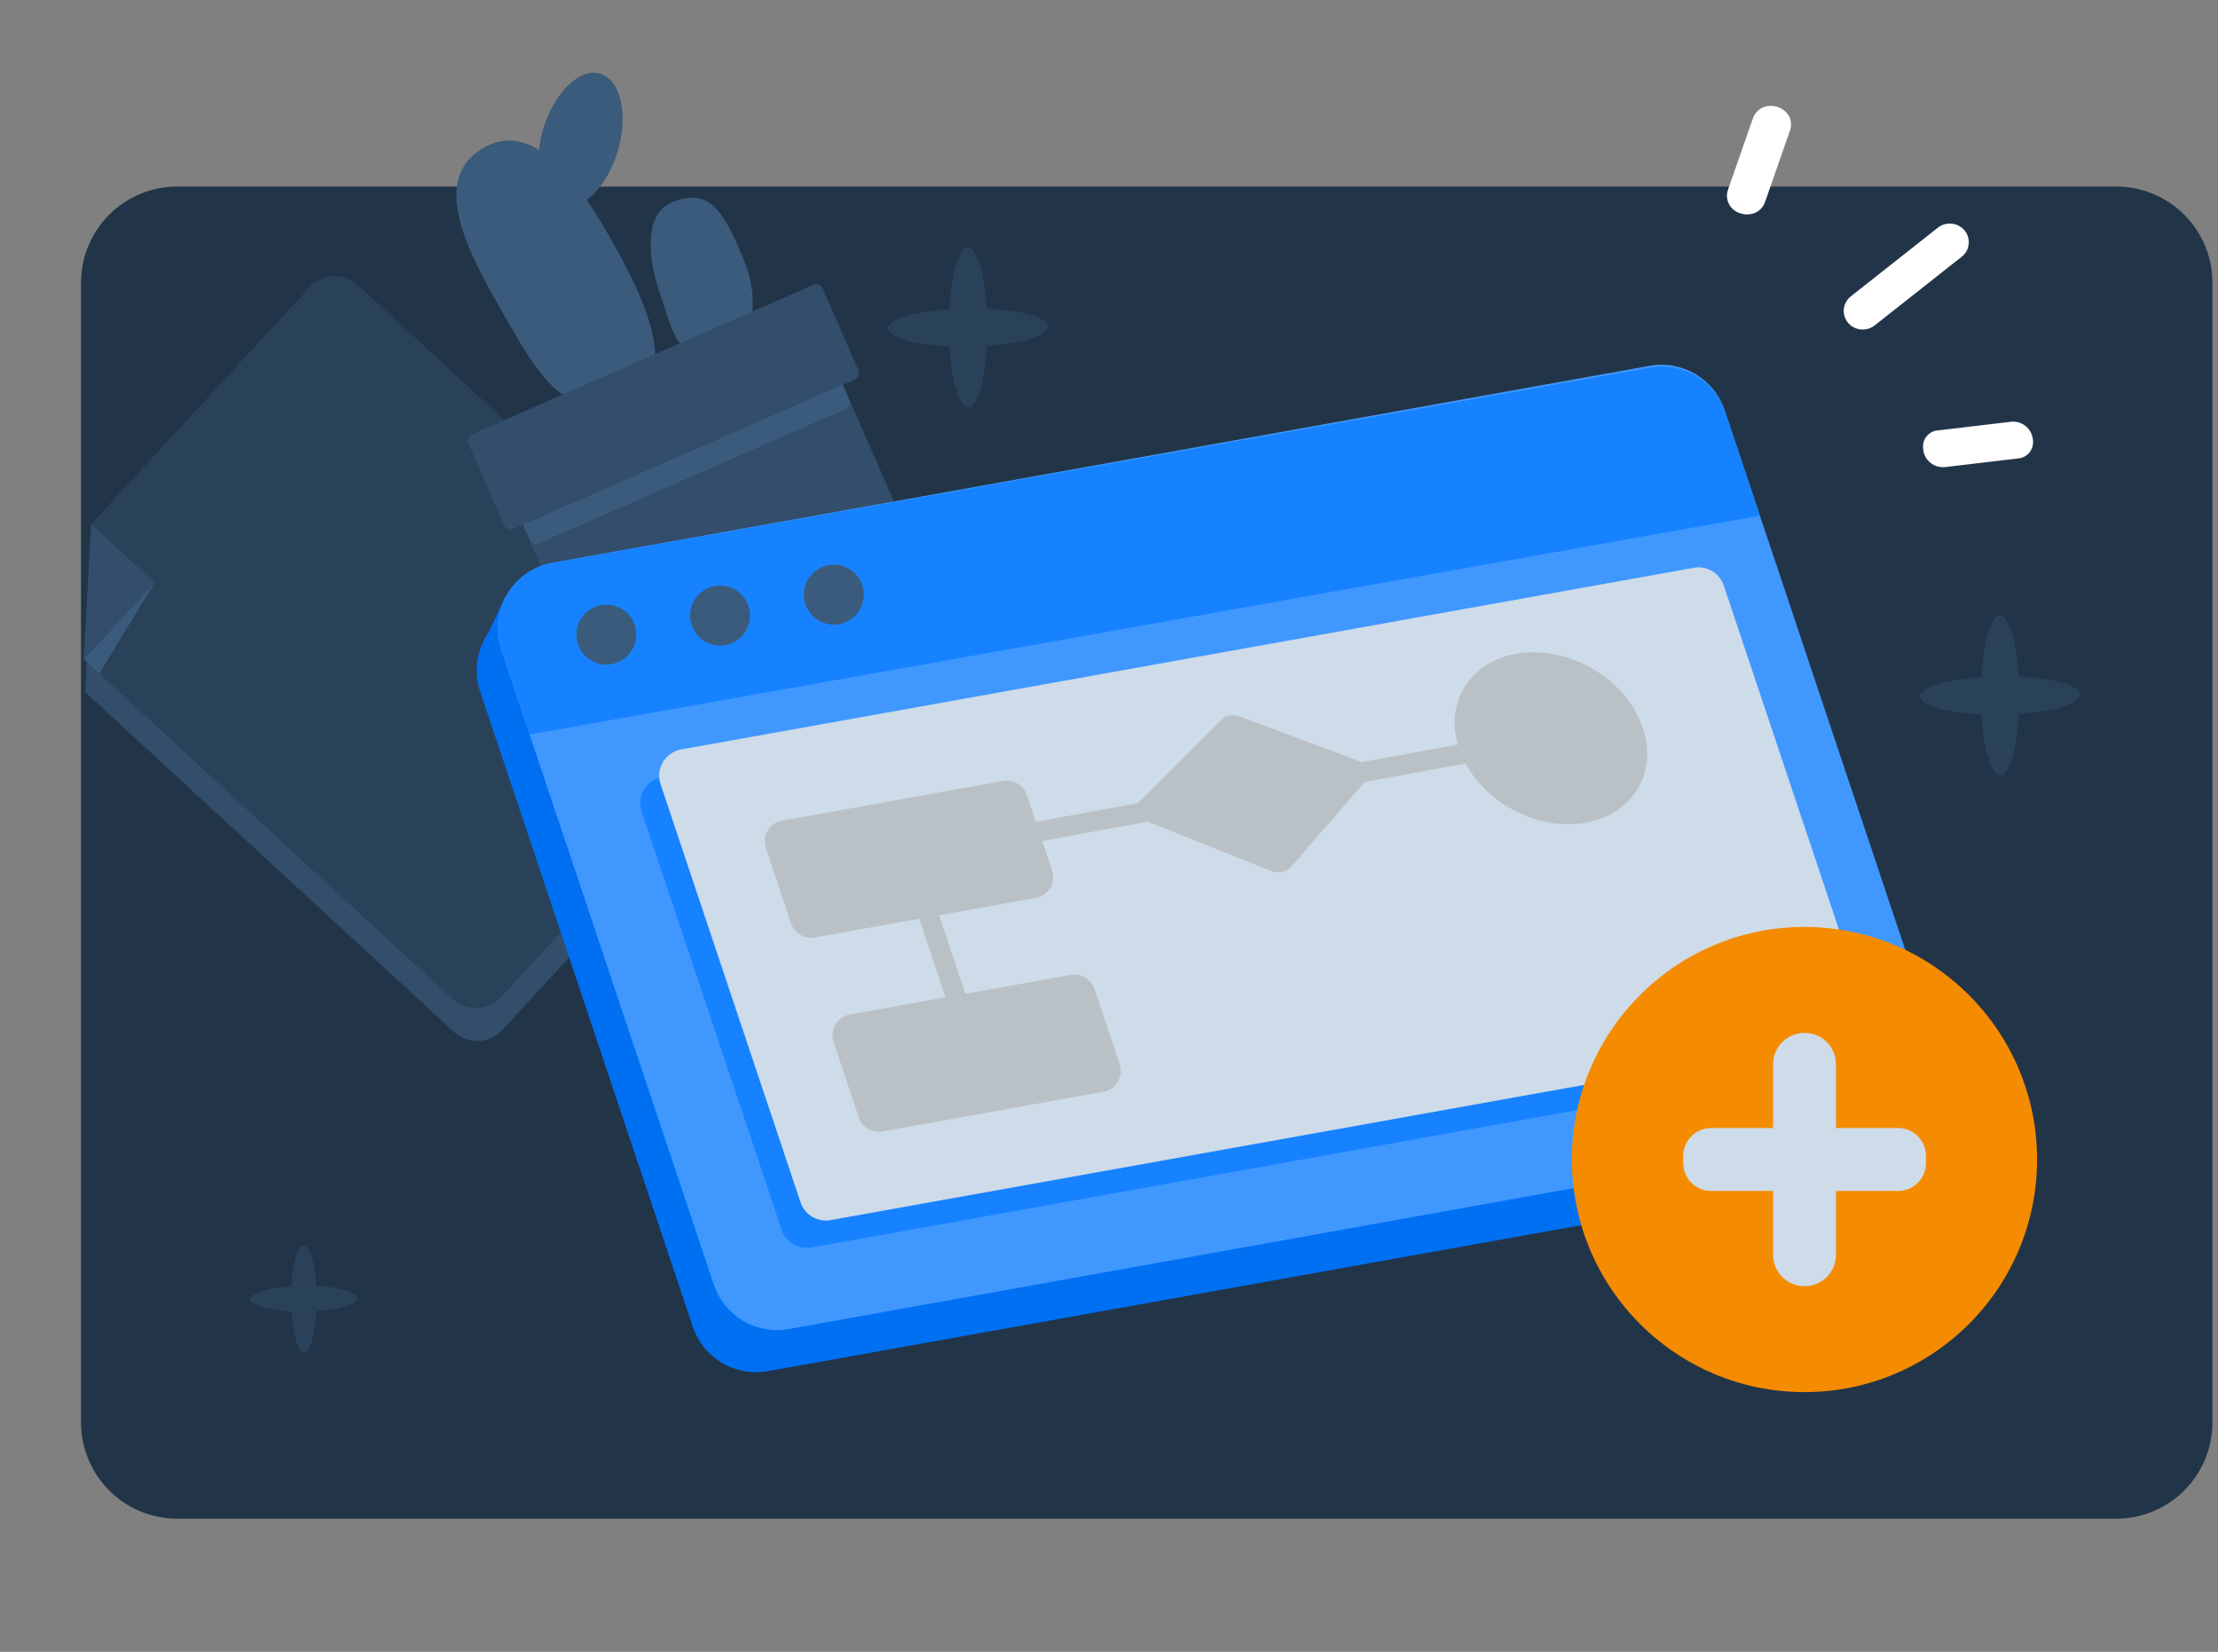 <svg width="333" height="248" viewBox="0 0 333 248" fill="none" xmlns="http://www.w3.org/2000/svg">
<rect x="0" y="0" width="333" height="248" fill="#808080" stroke="none"/>
<path d="M317.711 28.006H26.617C24.72 28.004 22.841 28.376 21.087 29.101C19.334 29.826 17.74 30.89 16.398 32.23C15.056 33.572 13.991 35.164 13.264 36.917C12.538 38.67 12.164 40.548 12.164 42.446V213.553C12.164 217.386 13.687 221.062 16.397 223.773C19.108 226.483 22.784 228.006 26.617 228.006H317.711C321.544 228.006 325.22 226.483 327.931 223.773C330.641 221.062 332.164 217.386 332.164 213.553V42.446C332.164 40.548 331.79 38.67 331.064 36.917C330.337 35.164 329.272 33.572 327.93 32.23C326.588 30.89 324.994 29.826 323.241 29.101C321.487 28.376 319.608 28.004 317.711 28.006Z" fill="#223548"/>
<path d="M268.266 16.961C268.576 17.321 268.783 17.758 268.865 18.225C268.947 18.693 268.902 19.174 268.734 19.618L265.011 30.286C264.396 32.051 262.607 32.491 261.224 32.009C260.651 31.832 260.15 31.474 259.798 30.989C259.446 30.503 259.261 29.916 259.27 29.317C259.284 29.027 259.341 28.741 259.44 28.468L263.163 17.801C263.317 17.329 263.595 16.908 263.968 16.582C264.342 16.256 264.796 16.037 265.284 15.948C265.826 15.849 266.385 15.89 266.907 16.067C267.429 16.244 267.897 16.552 268.266 16.961Z" fill="white"/>
<path d="M305.205 65.99C305.26 66.326 305.245 66.669 305.16 66.998C305.076 67.327 304.923 67.635 304.713 67.902C304.502 68.169 304.239 68.389 303.939 68.548C303.638 68.707 303.308 68.802 302.969 68.827L292.04 70.122C291.647 70.167 291.249 70.134 290.869 70.023C290.488 69.913 290.134 69.728 289.827 69.479C289.519 69.231 289.264 68.923 289.076 68.575C288.889 68.226 288.772 67.844 288.734 67.45C288.714 67.288 288.707 67.124 288.713 66.961C288.728 66.358 288.969 65.783 289.387 65.348C289.806 64.914 290.372 64.652 290.974 64.614L301.898 63.322C302.291 63.276 302.69 63.309 303.07 63.419C303.45 63.529 303.804 63.713 304.112 63.962C304.42 64.21 304.675 64.518 304.863 64.866C305.05 65.214 305.167 65.597 305.205 65.99Z" fill="white"/>
<path d="M295.566 36.659C295.529 37.028 295.417 37.386 295.237 37.711C295.057 38.036 294.812 38.32 294.519 38.547L281.443 48.865C280.854 49.324 280.111 49.538 279.367 49.462C278.624 49.386 277.94 49.025 277.456 48.456C277.01 47.925 276.779 47.247 276.81 46.555C276.828 46.156 276.932 45.766 277.115 45.411C277.298 45.056 277.555 44.744 277.869 44.497L290.944 34.18C291.536 33.717 292.284 33.502 293.031 33.58C293.778 33.658 294.466 34.022 294.95 34.596C295.187 34.881 295.363 35.21 295.469 35.565C295.574 35.919 295.607 36.291 295.566 36.659Z" fill="white"/>
<path d="M312.283 104.281C312.283 102.923 308.34 101.835 303.072 101.589C302.771 96.327 301.612 92.415 300.253 92.418C298.895 92.421 297.765 96.363 297.476 101.652C292.193 102.013 288.265 103.194 288.283 104.555C288.301 105.916 292.226 107.003 297.494 107.247C297.81 112.509 298.955 116.421 300.31 116.418C301.666 116.415 302.801 112.473 303.09 107.184C308.374 106.823 312.298 105.642 312.283 104.281Z" fill="#2A4259"/>
<path d="M53.621 194.879C53.621 193.974 50.993 193.249 47.48 193.084C47.28 189.577 46.507 186.969 45.601 186.971C44.695 186.973 43.942 189.601 43.75 193.127C40.228 193.367 37.609 194.155 37.621 195.062C37.633 195.97 40.25 196.694 43.762 196.857C43.972 200.365 44.736 202.973 45.639 202.971C46.543 202.969 47.3 200.341 47.493 196.815C51.015 196.574 53.631 195.787 53.621 194.879Z" fill="#2A4259"/>
<path d="M157.338 49.035C157.338 47.677 153.395 46.589 148.127 46.342C147.826 41.081 146.666 37.169 145.308 37.172C143.949 37.175 142.82 41.117 142.531 46.406C137.248 46.767 133.32 47.948 133.338 49.309C133.356 50.67 137.281 51.757 142.549 52.001C142.865 57.263 144.01 61.175 145.365 61.172C146.72 61.169 147.856 57.227 148.145 51.938C153.428 51.577 157.353 50.396 157.338 49.035Z" fill="#2A4259"/>
<path d="M46.678 48.02C47.603 47.017 48.887 46.422 50.25 46.365C51.612 46.308 52.942 46.794 53.947 47.717L115.053 104.022C116.054 104.948 116.647 106.233 116.702 107.596C116.756 108.959 116.268 110.287 115.344 111.29L75.417 154.622C74.493 155.624 73.209 156.219 71.847 156.275C70.485 156.33 69.157 155.843 68.154 154.919L12.782 103.897L13.887 83.608L46.678 48.02Z" fill="#324E6B"/>
<path d="M46.478 43.114C47.403 42.111 48.687 41.516 50.05 41.459C51.412 41.402 52.742 41.888 53.746 42.811L114.852 99.116C115.854 100.041 116.447 101.327 116.502 102.69C116.556 104.052 116.068 105.381 115.144 106.384L75.217 149.716C74.759 150.212 74.209 150.614 73.596 150.897C72.984 151.181 72.321 151.341 71.647 151.368C70.973 151.396 70.299 151.29 69.666 151.058C69.032 150.825 68.451 150.47 67.954 150.013L12.582 98.991L13.687 78.701L46.478 43.114Z" fill="#2A4259"/>
<path d="M23.206 87.461L14.912 101.126L12.588 98.985L23.206 87.461Z" fill="#3B5B7C"/>
<path d="M23.206 87.461L12.588 98.985L13.693 78.695L23.206 87.461Z" fill="#324E6B"/>
<path d="M91.181 34.957C96.79 44.719 102.344 56.345 94.386 59.904C84.409 64.362 79.945 54.702 74.322 44.908C68.699 35.114 65.49 26.264 72.603 22.189C79.272 18.354 85.546 25.153 91.181 34.957Z" fill="#3B5B7C"/>
<path d="M92.739 22.697C94.377 17.194 93.201 11.989 90.113 11.07C87.025 10.151 83.193 13.867 81.555 19.369C79.918 24.872 81.093 30.077 84.182 30.996C87.27 31.915 91.101 28.199 92.739 22.697Z" fill="#3B5B7C"/>
<path d="M111.462 38.48C114.039 44.369 113.336 50.334 109.921 51.867C101.579 55.61 101.173 50.076 99.042 43.916C96.91 37.755 97.187 32.106 100.582 30.528C106.805 27.629 108.871 32.559 111.462 38.48Z" fill="#3B5B7C"/>
<path d="M123.638 53.805L77.571 73.966C77.026 74.205 76.777 74.84 77.016 75.385L90.626 106.484C90.865 107.029 91.5 107.277 92.045 107.038L138.112 86.877C138.657 86.638 138.906 86.003 138.667 85.458L125.057 54.36C124.818 53.815 124.183 53.566 123.638 53.805Z" fill="#324E6B"/>
<path d="M121.183 48.283L75.186 68.414C74.641 68.652 74.393 69.287 74.631 69.832L79.517 80.995C79.755 81.54 80.39 81.789 80.936 81.55L126.932 61.42C127.477 61.181 127.725 60.546 127.487 60.001L122.601 48.838C122.363 48.293 121.728 48.044 121.183 48.283Z" fill="#3B5B7C"/>
<path d="M122.094 42.775L70.894 65.183C70.349 65.422 70.101 66.057 70.339 66.602L75.693 78.835C75.931 79.38 76.567 79.629 77.112 79.39L128.312 56.982C128.857 56.743 129.106 56.108 128.867 55.563L123.513 43.33C123.275 42.785 122.64 42.536 122.094 42.775Z" fill="#324E6B"/>
<path d="M72.094 103.832C70.157 98.048 73.806 91.893 79.809 90.815L244.524 61.25C249.409 60.373 254.198 63.212 255.773 67.918L287.697 163.276C289.634 169.061 285.985 175.216 279.981 176.294L115.267 205.859C110.382 206.736 105.593 203.897 104.018 199.191L72.094 103.832Z" fill="#0070F3"/>
<path d="M75.935 89.47L72.704 96.278L80.266 94.616L75.935 89.47Z" fill="#0070F3"/>
<path d="M287.204 165.496L287.14 170.91L289.676 165.495L287.204 165.496Z" fill="#0070F3"/>
<path d="M75.248 97.502C73.311 91.718 76.96 85.563 82.964 84.485L247.678 54.92C252.563 54.043 257.352 56.882 258.927 61.588L290.852 156.946C292.788 162.731 289.14 168.886 283.136 169.964L118.421 199.529C113.537 200.406 108.748 197.567 107.172 192.861L75.248 97.502Z" fill="#4098FF"/>
<path d="M75.254 97.52C73.315 91.73 76.974 85.569 82.986 84.5L247.786 55.191C252.666 54.324 257.446 57.162 259.019 61.862L264.229 77.424L79.523 110.273L75.254 97.52Z" fill="#1782FF"/>
<path d="M96.332 121.845C95.557 119.531 97.017 117.069 99.418 116.638L251.46 89.359C253.414 89.008 255.33 90.144 255.96 92.026L276.978 154.808C277.753 157.122 276.293 159.584 273.891 160.015L121.85 187.294C119.896 187.644 117.98 186.509 117.35 184.626L96.332 121.845Z" fill="#1782FF"/>
<path d="M99.173 117.729C98.398 115.416 99.858 112.953 102.259 112.522L254.301 85.243C256.255 84.893 258.171 86.028 258.801 87.911L279.819 150.692C280.594 153.006 279.134 155.469 276.732 155.899L124.69 183.178C122.736 183.529 120.821 182.394 120.191 180.511L99.173 117.729Z" fill="#CEDBE8"/>
<path d="M114.984 127.316C114.372 125.489 115.525 123.544 117.421 123.204L150.608 117.25C152.151 116.973 153.664 117.869 154.161 119.356L157.953 130.681C158.565 132.508 157.412 134.453 155.516 134.793L122.328 140.747C120.785 141.024 119.273 140.127 118.775 138.641L114.984 127.316Z" fill="#B9C1C6"/>
<path d="M125.142 156.429C124.53 154.602 125.683 152.658 127.579 152.317L160.767 146.363C162.31 146.086 163.822 146.983 164.32 148.469L168.111 159.794C168.723 161.622 167.57 163.566 165.674 163.906L132.486 169.861C130.943 170.137 129.431 169.241 128.933 167.754L125.142 156.429Z" fill="#B9C1C6"/>
<circle cx="91.036" cy="95.276" r="4.5" transform="rotate(-18.51 91.036 95.276)" fill="#3B5B7C"/>
<circle cx="108.107" cy="92.419" r="4.5" transform="rotate(-18.51 108.107 92.419)" fill="#3B5B7C"/>
<circle cx="125.182" cy="89.28" r="4.5" transform="rotate(-18.51 125.182 89.28)" fill="#3B5B7C"/>
<path d="M170.345 121.063L183.212 108.196C183.972 107.435 185.107 107.189 186.115 107.566L205.375 114.766C206.027 115.01 206.237 115.83 205.781 116.357L193.959 130.018C193.192 130.903 191.949 131.205 190.862 130.771L170.681 122.698C170.014 122.432 169.837 121.57 170.345 121.063Z" fill="#B9C1C6"/>
<path fill-rule="evenodd" clip-rule="evenodd" d="M145.08 159.083L134.487 127.384L137.332 126.434L147.925 158.132L145.08 159.083Z" fill="#B9C1C6"/>
<path fill-rule="evenodd" clip-rule="evenodd" d="M245.317 109.988L129.427 131.215L128.887 128.264L244.777 107.037L245.317 109.988Z" fill="#B9C1C6"/>
<ellipse cx="14.068" cy="13.315" rx="14.068" ry="13.315" transform="matrix(0.999 -0.048 0.252 0.968 215.437 98.615)" fill="#B9C1C6"/>
<path d="M270.918 209C290.203 209 305.836 193.367 305.836 174.082C305.836 154.797 290.203 139.164 270.918 139.164C251.633 139.164 236 154.797 236 174.082C236 193.367 251.633 209 270.918 209Z" fill="#F58B00"/>
<path d="M270.93 155.068H270.918C268.312 155.068 266.199 157.181 266.199 159.787V188.379C266.199 190.985 268.312 193.098 270.918 193.098H270.93C273.536 193.098 275.649 190.985 275.649 188.379V159.787C275.649 157.181 273.536 155.068 270.93 155.068Z" fill="#CEDBE8"/>
<path d="M252.711 173.543V174.61C252.711 176.924 254.587 178.801 256.902 178.801H284.968C287.282 178.801 289.159 176.924 289.159 174.61V173.543C289.159 171.228 287.282 169.351 284.968 169.351H256.902C254.587 169.351 252.711 171.228 252.711 173.543Z" fill="#CEDBE8"/>
</svg>
